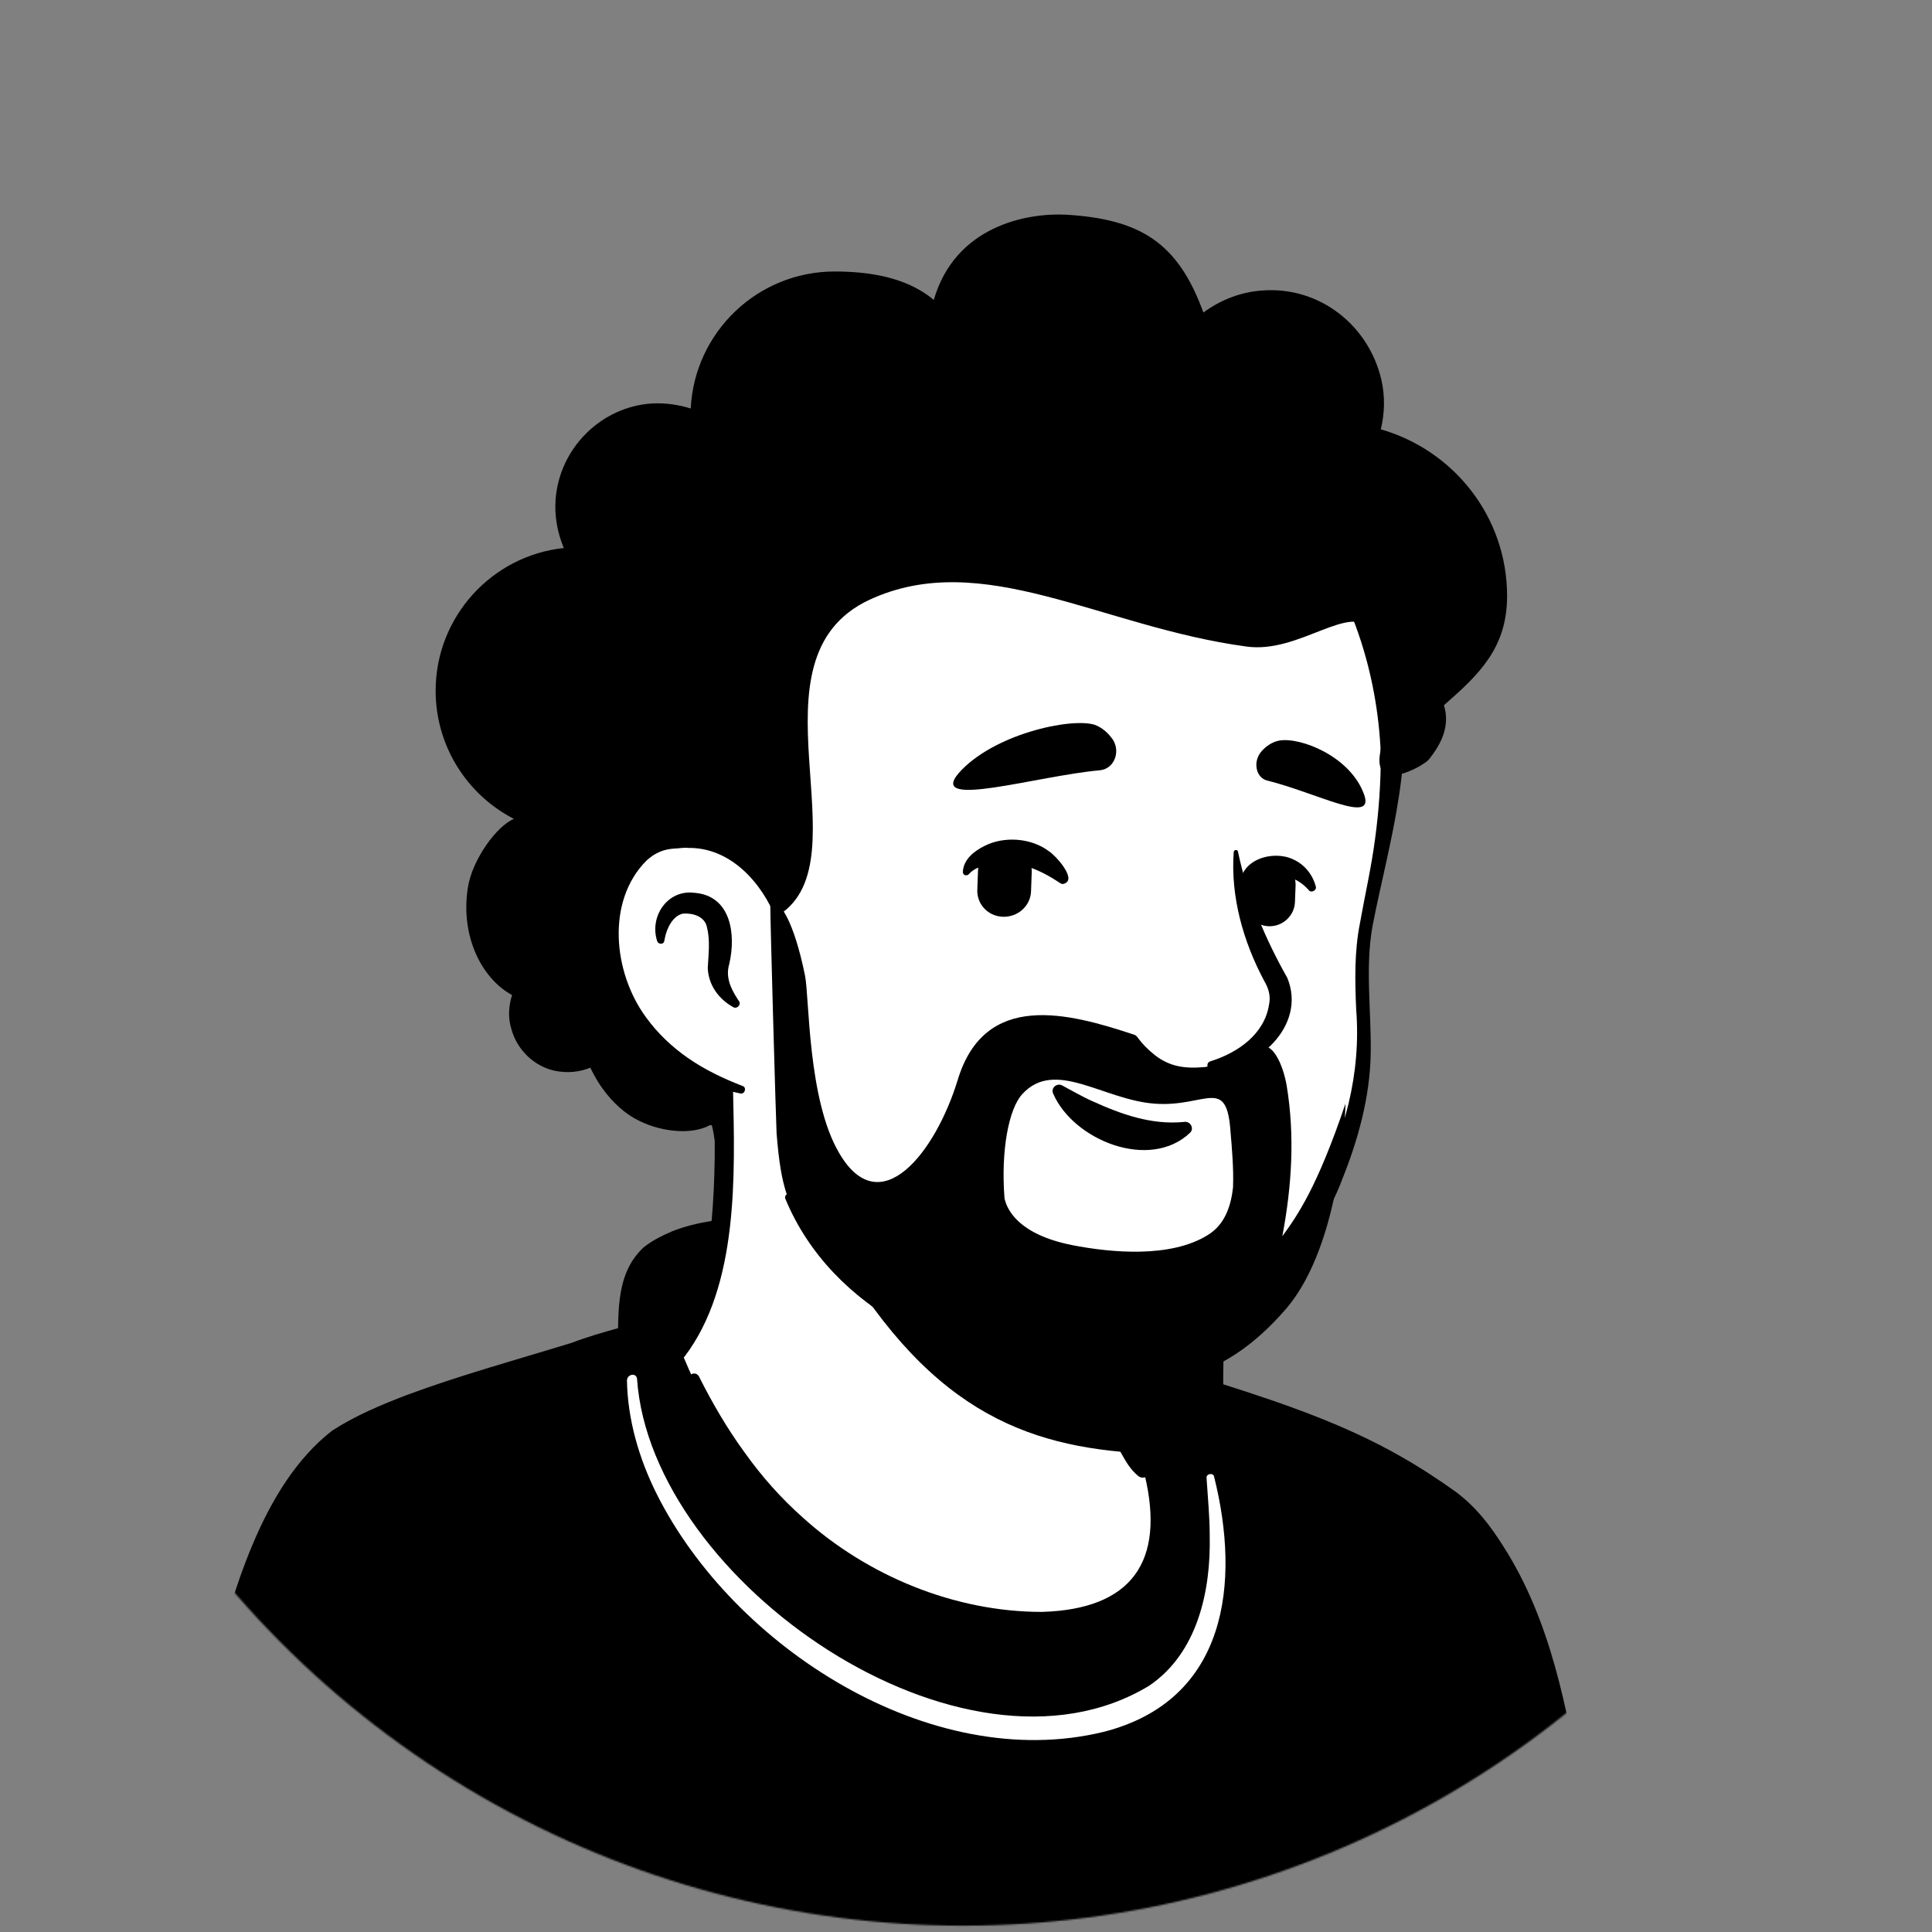 <svg width="1200" height="1200" viewBox="0 0 1200 1200" fill="none" xmlns="http://www.w3.org/2000/svg">
<rect x="0" y="0" width="1200" height="1200" fill="#808080" stroke="none"/>
<mask id="mask0_409_3640" style="mask-type:alpha" maskUnits="userSpaceOnUse" x="0" y="0" width="1197" height="1197">
<circle cx="598.033" cy="598.033" r="598.033" fill="#D9D9D9"/>
</mask>
<g mask="url(#mask0_409_3640)">
<path d="M925.883 1091.76C923.138 1093.73 920.001 1095.69 917.256 1097.65C914.118 1099.61 911.373 1101.57 908.236 1103.14C905.491 1104.71 903.138 1106.27 900.393 1107.84C900.001 1108.24 899.609 1108.24 899.216 1108.63C890.197 1114.12 880.785 1119.22 871.373 1123.92C868.628 1125.49 865.491 1127.06 862.746 1128.24C862.746 1128.24 862.354 1128.63 861.962 1128.63C858.824 1130.2 855.687 1131.76 852.55 1133.33C846.275 1136.47 839.609 1139.22 833.334 1141.96C830.197 1143.53 826.667 1144.71 823.53 1145.88C820.393 1147.06 816.864 1148.63 813.726 1149.8C810.589 1150.98 807.06 1152.55 803.922 1153.73C803.922 1153.73 803.922 1153.73 803.53 1153.73C800.393 1154.9 796.864 1156.08 793.726 1157.25C786.667 1159.61 779.216 1161.96 772.158 1164.31C769.805 1165.1 767.06 1165.88 764.707 1166.67C757.256 1169.02 749.805 1170.98 742.354 1172.55C739.609 1173.33 736.864 1173.73 733.726 1174.51C726.667 1176.08 719.216 1177.65 712.158 1179.22C710.589 1179.61 709.413 1179.61 707.844 1180C705.491 1180.39 702.746 1180.78 700.393 1181.18C696.864 1181.57 693.726 1182.35 690.197 1182.74C688.628 1183.14 687.06 1183.14 685.491 1183.53C683.53 1183.92 681.177 1184.31 678.824 1184.31C672.55 1185.1 665.883 1185.88 659.609 1186.67C657.648 1187.06 655.295 1187.06 653.334 1187.45H652.942C650.197 1187.84 647.452 1187.84 644.707 1188.24C641.962 1188.63 639.217 1188.63 636.471 1188.63C634.903 1188.63 632.942 1189.02 631.373 1189.02C628.236 1189.02 625.491 1189.41 622.746 1189.41C618.824 1189.41 615.295 1189.8 611.373 1189.8C607.452 1189.8 603.922 1189.8 600.001 1189.8C597.256 1189.8 594.511 1189.8 591.765 1189.8C426.275 1187.45 277.648 1117.25 171.373 1005.88C171.373 1005.88 171.373 1005.49 170.981 1005.49C159.216 994.902 169.413 938.431 216.864 902.745C276.471 857.647 419.217 829.412 419.217 829.412C419.217 829.412 474.511 820.392 679.609 863.137C799.609 888.235 890.981 924.706 941.962 1023.53C952.55 1043.92 963.138 1075.29 925.883 1091.76Z" fill="white"/>
<path d="M680.785 858.823C756.079 874.118 836.471 890.588 898.432 940.392C919.216 957.255 932.942 981.961 944.315 1005.88C949.805 1017.65 955.295 1029.8 959.609 1042.75C961.962 1051.37 965.491 1061.18 963.53 1071.37C963.138 1074.12 960.785 1077.65 958.824 1079.61C949.805 1088.63 940.001 1094.12 930.197 1101.18C872.55 1141.18 806.275 1169.41 737.648 1184.31C584.707 1217.65 419.216 1191.76 284.707 1111.37C240.001 1084.31 198.824 1051.37 163.53 1012.55C159.609 1007.84 159.609 1000 159.609 994.902C160.001 983.137 163.138 971.765 167.06 961.176C176.471 936.863 188.628 912.549 209.413 895.686C224.315 885.49 240.393 876.863 256.864 869.804C308.628 847.843 363.138 832.549 419.216 826.274C423.922 825.882 424.707 832.549 420.001 833.333C366.275 844.314 312.942 860.784 263.138 883.137C245.099 892.157 225.883 900 211.373 914.118C197.648 929.02 187.844 947.451 180.001 966.274C174.903 977.647 171.373 995.686 172.942 1004.71C197.648 1034.12 226.667 1060 258.04 1082.35C429.805 1202.35 690.589 1210.2 873.334 1110.2C889.805 1101.18 905.883 1090.98 921.177 1080.39C928.628 1075.29 936.471 1070.98 942.354 1065.1C942.746 1064.71 942.354 1065.1 942.354 1065.49C942.354 1065.88 941.962 1066.27 941.962 1066.27C942.354 1061.57 940.785 1055.29 938.824 1049.02C931.765 1026.27 920.393 1002.35 908.236 981.569C889.02 950.588 856.471 930.98 823.53 915.294C800.785 904.706 776.863 896.471 752.55 888.627C728.236 880.784 703.53 874.118 678.824 868.235C672.55 866.667 674.511 857.647 680.785 858.823Z" fill="black"/>
<path d="M1056.08 1334.9H64.311C64.311 1334.9 110.586 1185.1 145.488 1046.67C159.213 992.55 184.703 918.824 216.076 897.256C259.213 867.452 330.586 850.589 362.743 839.216C385.096 831.373 402.35 828.628 418.429 824.314C418.429 826.275 418.821 827.844 418.821 829.805C418.821 829.805 454.507 909.805 564.703 954.118C654.507 990.589 685.88 976.079 694.115 935.687C699.213 909.805 712.154 903.922 703.919 890.197C699.213 886.275 696.076 880.393 694.507 874.511L691.37 861.569C698.821 860.001 705.88 858.04 712.939 855.687C715.292 854.903 717.252 854.118 719.605 853.334C763.135 878.04 823.135 885.883 895.684 939.216C908.625 948.628 946.272 989.413 961.958 1088.63C983.919 1219.22 1056.08 1334.9 1056.08 1334.9Z" fill="black"/>
<path d="M1063.14 1338.82C768.627 1340 354.509 1343.92 64.313 1343.14C59.607 1343.14 56.078 1339.61 56.078 1334.9C67.45 1286.27 85.882 1216.08 98.431 1167.06C108.235 1127.45 120.391 1083.14 130.195 1043.14C144.313 990.98 161.96 923.137 206.274 888.627C220.784 879.216 236.862 872.549 252.156 866.667C285.882 854.118 320.391 844.706 354.901 834.117C374.509 826.667 396.47 821.961 416.862 816.078C421.176 814.902 425.489 817.255 426.666 821.176C427.058 822.353 427.058 827.451 427.45 828.627L419.215 821.176C422.352 821.176 425.489 823.137 426.666 825.882C429.803 832.549 434.117 839.608 438.431 845.882C479.999 905.882 547.058 944.314 616.862 962.353C636.862 966.666 663.529 971.765 678.038 954.118C687.45 941.961 687.058 923.137 694.509 909.804C697.254 903.529 700.391 899.608 697.254 894.118L698.823 896.078C693.725 891.372 689.803 885.49 687.842 879.216C686.274 873.333 685.097 868.235 683.921 863.137C682.744 858.823 685.882 854.118 690.195 853.333C699.215 851.372 708.627 848.627 717.254 845.49C719.607 844.706 721.96 845.098 723.921 845.882C735.293 850.98 747.058 855.294 759.215 859.608C797.254 871.765 835.293 884.706 870.195 904.706C881.96 911.372 893.333 918.823 904.313 926.667C917.254 936.47 925.489 947.451 933.725 960.392C963.529 1007.06 972.94 1060.78 982.744 1114.12C997.646 1183.14 1023.53 1249.8 1054.12 1313.33L1058.43 1321.96L1060.39 1326.27L1061.57 1328.24L1061.96 1329.41L1062.35 1329.8C1062.35 1329.41 1062.74 1330.2 1063.14 1331.37C1064.71 1334.12 1064.31 1337.25 1063.14 1338.82ZM1049.02 1330.98C1047.84 1332.55 1047.45 1335.29 1048.23 1337.25C1048.63 1338.43 1049.02 1339.22 1049.02 1338.82L1048.63 1338.43L1047.84 1337.25L1046.67 1335.29C1020.78 1290.98 999.215 1244.31 982.352 1196.08C971.372 1164.71 962.352 1132.94 956.47 1100C949.411 1056.47 938.431 1010.98 914.901 973.333C908.627 963.529 900.784 952.941 891.372 945.882C880.784 938.431 870.195 930.98 859.215 924.706C837.254 911.372 813.725 900.784 789.803 891.372C765.882 881.568 740.391 874.117 716.47 860.392L723.136 860.784C713.725 864.314 703.921 867.059 693.725 869.019L699.999 859.216C702.352 867.843 702.744 878.039 709.803 883.921C714.117 888.627 716.078 896.863 714.901 903.529C713.725 909.412 711.372 913.333 709.803 916.863C706.274 924.314 703.921 930.588 702.352 938.823C688.627 1007.06 609.803 980.784 565.097 963.137C502.352 938.039 443.921 894.118 412.156 833.333L419.607 838.039C415.293 838.039 411.764 834.902 411.372 830.588L410.98 825.49L421.176 832.549C399.215 836.47 379.607 839.608 359.215 847.059C312.548 861.568 262.744 873.725 222.352 901.568C180.391 932.157 156.47 1040.78 143.136 1090.98C128.627 1146.27 113.333 1201.18 97.254 1255.69C89.019 1283.14 80.784 1310.2 72.156 1337.65L64.313 1327.06C349.019 1326.67 760.391 1328.63 1049.02 1330.98Z" fill="black"/>
<path d="M658.429 983.531C658.821 983.923 658.821 983.923 659.214 984.315C659.214 983.923 659.214 983.531 659.214 983.531C659.214 983.531 658.821 983.531 658.429 983.531Z" fill="white"/>
<path d="M752.157 838.04C752.157 838.04 752.157 800.393 719.216 790.589C658.432 772.158 543.53 763.922 466.667 763.922C466.667 763.922 434.118 766.275 422.354 772.158C410.981 777.648 397.255 781.177 394.118 806.667C392.55 819.216 392.55 839.216 392.942 856.864C393.334 880.393 402.746 903.138 419.216 920.001C445.491 947.06 500.001 982.354 562.353 992.942C712.55 1018.04 753.334 952.55 752.157 917.648C750.589 877.256 752.157 838.04 752.157 838.04Z" fill="black"/>
<path d="M743.922 837.648C743.138 820.785 734.118 802.746 716.863 798.04C711.373 796.471 705.883 794.903 700.785 793.726C624.314 776.863 545.099 772.942 466.667 771.765C456.471 772.942 436.863 774.511 425.491 779.216C420.785 781.569 414.903 783.922 410.981 787.06C401.961 794.903 401.569 808.628 401.177 820.785C400.785 827.844 400.785 834.903 400.785 841.962C398.432 889.805 419.609 915.295 457.648 940.785C486.275 960.393 518.432 974.511 552.55 982.354C599.216 991.373 650.981 995.687 695.687 977.648C719.216 968.236 741.177 948.236 743.922 922.354C744.314 916.863 743.922 907.452 743.922 901.962C743.138 881.569 743.138 858.432 743.922 837.648ZM760.001 838.04C759.609 858.824 759.609 881.177 760.001 901.962C760.001 908.628 760.785 918.04 760.001 924.314C756.471 957.256 730.197 981.962 701.569 993.726C656.471 1012.55 606.275 1009.41 559.216 1001.96C549.02 1000 536.471 997.256 526.667 994.118C484.314 980.393 444.707 958.432 412.942 927.06C390.197 904.707 381.569 873.334 383.53 842.354C384.707 819.609 380.785 792.55 399.609 774.903C405.491 770.197 411.373 767.452 417.648 764.707C433.726 758.432 449.412 757.256 465.883 755.687C518.824 756.079 571.765 758.824 624.707 765.099C656.079 769.02 687.844 773.334 718.432 782.354L720.785 783.138L723.53 784.314C737.256 790.981 743.138 805.491 750.981 817.256C756.079 823.53 759.609 830.197 760.001 838.04Z" fill="black"/>
<path d="M395.685 856.471C404.313 982.354 598.43 1116.86 713.725 1047.06C743.921 1026.67 752.156 987.844 751.372 953.726C751.372 941.961 750.195 930.197 749.411 918.04C749.019 915.295 753.725 914.51 754.117 917.256C770.587 983.138 762.352 1056.08 685.489 1075.69C577.646 1101.96 455.293 1022.75 407.842 927.844C396.862 905.883 389.803 881.569 389.411 857.256C389.803 853.334 395.293 852.55 395.685 856.471Z" fill="white"/>
<path d="M717.644 963.138C709.409 1003.53 656.076 1027.84 566.272 991.373C472.939 953.726 432.546 863.922 422.35 837.255C477.644 733.726 439.213 661.961 439.213 661.961C566.664 650.981 678.037 800 678.037 800L695.292 873.726C696.86 880 699.997 885.491 704.703 889.412C712.939 903.922 722.743 937.255 717.644 963.138Z" fill="white"/>
<path d="M420.391 838.432C427.842 827.059 432.548 813.726 435.685 800.785C441.568 773.726 443.529 746.275 443.921 718.824V708.628C442.744 698.432 439.215 687.844 435.293 678.432C430.195 665.883 448.627 658.04 454.509 670.589C455.293 672.157 455.293 674.902 455.293 676.471C456.47 729.804 458.823 798.432 425.097 842.746C422.744 845.099 418.038 841.569 420.391 838.432Z" fill="black"/>
<path d="M682.351 799.216C688.233 802.746 690.194 807.452 690.978 812.158C693.331 821.569 692.547 831.766 694.9 841.569C696.861 850.981 702.743 860.001 704.312 869.805C706.272 880.001 712.155 901.569 714.508 912.158C715.292 914.511 713.723 917.256 710.978 917.648C709.41 918.04 708.233 917.648 707.057 916.864C701.959 912.55 699.606 908.236 696.469 902.746C691.371 893.334 687.841 884.707 684.704 874.118C681.959 864.707 683.135 854.511 680.782 844.707C678.821 835.295 673.331 826.275 671.37 816.471C670.194 811.765 669.802 806.667 673.331 800.785C675.684 798.432 679.606 797.648 682.351 799.216Z" fill="black"/>
<path d="M710.587 902.745C635.685 898.824 574.509 875.294 514.901 769.02C565.097 813.334 624.313 830.196 686.666 838.04L694.901 874.118C696.47 880.392 705.882 898.824 710.587 902.745Z" fill="black"/>
<path d="M707.452 888.236C720.785 913.334 728.628 944.706 720.393 972.549C714.118 992.157 696.079 1006.67 676.471 1012.16C630.981 1024.31 578.432 1005.1 538.04 983.53C488.236 955.687 451.373 909.02 427.844 858.04C426.275 854.118 431.765 850.981 434.118 854.902C442.354 871.373 451.765 887.451 462.354 901.961C472.942 916.863 485.099 930.589 498.824 942.745C538.824 978.824 592.942 1001.18 647.06 1001.18C702.746 999.608 723.922 970.196 710.981 916.079C709.02 907.451 705.883 898.432 701.569 890.981C699.216 887.843 705.099 884.314 707.452 888.236Z" fill="black"/>
<path d="M859.215 417.255C866.274 450.196 869.803 476.863 850.587 564.706C831.764 652.157 877.646 670.196 769.019 810.196C724.705 867.451 617.254 851.373 530.195 792.157C500.783 772.157 488.234 720.785 466.274 684.314C449.019 655.687 441.176 685.49 418.431 660.785C387.45 627.059 350.195 559.216 368.627 439.216C398.431 244.706 552.548 221.961 666.666 243.53C781.568 265.49 840.391 330.588 859.215 417.255Z" fill="white"/>
<path d="M438.038 695.686C429.019 680.392 417.254 667.059 406.274 652.941C395.685 638.432 387.058 622.353 379.999 605.883C333.333 491.373 351.372 330.196 465.882 262.745C513.333 235.294 570.587 228.628 623.921 232.941C738.038 241.177 842.744 293.726 867.45 414.51C880.784 467.843 862.744 522.745 852.548 574.902C847.842 600.785 851.764 627.451 851.372 654.118C850.98 681.177 843.529 708.235 833.333 733.334C827.058 750.588 816.078 765.882 804.705 780C785.882 802.745 767.058 825.883 743.136 843.53C737.646 847.451 727.842 849.412 721.176 850.196C702.744 852.941 684.705 853.726 666.274 852.549C594.117 849.412 516.862 814.51 487.842 744.706C486.666 741.961 490.587 740 492.156 742.353C529.803 801.961 598.823 831.373 667.45 835.294C688.627 836.471 710.195 836.079 730.98 831.765C741.176 826.667 750.195 817.647 758.823 809.412C779.999 788.235 801.568 765.49 816.862 739.608C835.293 704.706 845.489 666.667 842.352 627.059C841.568 609.412 841.176 590.981 844.705 573.334C847.842 555.686 851.764 538.824 854.117 520.785C856.47 503.53 857.646 485.883 857.646 468.628C855.685 418.039 839.215 365.883 807.058 326.667C736.078 238.432 568.235 215.294 473.725 275.686C414.117 312.549 386.274 381.569 377.254 448.628C363.529 529.02 367.45 608.235 431.372 666.667L450.195 686.275C457.646 694.902 444.313 705.098 438.038 695.686Z" fill="black"/>
<path d="M484.311 570.98C484.311 570.98 472.155 512.157 414.9 519.215C365.488 525.49 348.233 643.921 460.39 676.863" fill="white"/>
<path d="M455.293 625.49C446.274 620.392 439.999 611.765 439.607 601.176C439.999 593.333 441.176 584.314 439.215 576.471C438.038 569.02 430.195 567.059 424.313 567.451C418.038 568.627 414.117 576.471 412.94 582.745C412.94 583.137 412.548 584.314 412.548 584.706C412.156 586.667 409.019 586.667 408.235 584.706C403.137 569.412 414.509 552.549 430.98 554.51C454.117 556.078 457.254 580.392 452.94 598.823C450.587 606.667 453.725 613.725 458.038 620.392L458.823 621.569C460.784 623.921 457.646 627.059 455.293 625.49Z" fill="black"/>
<path d="M769.018 529.412C774.9 557.255 785.881 583.137 799.606 607.451C811.763 637.255 780.39 665.49 752.547 664.313C749.41 664.313 749.018 660 751.763 659.215C769.41 653.725 785.488 641.961 788.234 623.921C789.41 618.431 787.841 613.725 785.096 609.019C772.155 584.706 764.312 556.862 766.273 529.412C766.273 527.451 769.018 527.451 769.018 529.412Z" fill="black"/>
<path d="M482.352 571.373C473.332 548.235 453.725 526.275 427.45 526.667C425.097 526.275 421.176 527.059 418.823 527.059C412.156 527.451 406.666 529.804 401.568 534.51C376.47 559.608 380.783 603.922 401.176 631.765C408.234 641.569 417.254 650.196 427.45 657.255C437.646 664.314 449.019 669.804 461.176 674.51C463.921 675.294 462.744 679.608 459.999 679.216C433.725 673.726 408.627 660.784 391.372 639.216C364.705 607.059 359.215 553.333 390.979 521.961C398.038 515.686 407.842 510.98 417.646 510.98C420.783 510.98 425.489 510.196 428.627 510.98C445.097 511.765 460.783 520 470.979 532.941C479.999 543.922 485.097 557.255 486.666 570.588C486.666 572.941 483.136 573.726 482.352 571.373Z" fill="black"/>
<path d="M739.216 703.529C714.118 727.451 666.667 708.235 654.118 679.216C652.549 675.686 656.471 672.549 659.608 674.117C666.275 677.647 672.157 681.176 678.432 683.921C696.471 692.157 715.294 698.823 735.294 696.863C739.216 696.078 741.961 700.784 739.216 703.529Z" fill="black"/>
<path d="M683.137 478.431C691.764 477.647 696.078 467.451 691.372 459.608C688.627 455.686 685.098 452.157 680 450.196C665.098 445.49 616.47 456.078 595.294 480.392C576.47 502.745 643.921 481.96 683.137 478.431Z" fill="black"/>
<path d="M786.667 484.705C780.001 482.745 778.04 472.941 783.53 466.666C786.275 463.529 790.197 460.784 794.511 460C807.844 457.647 838.432 469.803 847.06 492.941C854.903 512.941 818.432 492.549 786.667 484.705Z" fill="black"/>
<path d="M622.747 569.412C613.335 569.02 606.276 561.177 607.06 551.765L607.452 540.784C607.845 531.373 615.688 524.314 625.099 525.098C634.511 525.49 641.57 533.333 640.786 542.745L640.394 553.726C640.001 562.745 632.158 569.804 622.747 569.412Z" fill="black"/>
<path d="M787.843 575.294C779.215 574.901 772.549 567.45 772.941 558.823L773.333 548.627C773.725 539.999 781.176 533.333 789.803 533.725C798.431 534.117 805.098 541.568 804.705 550.196L804.313 560.392C803.921 569.019 796.47 575.686 787.843 575.294Z" fill="black"/>
<path d="M658.039 548.235C645.098 539.607 630.98 533.725 615.294 536.862C610.196 537.647 605.098 539.215 601.96 542.745C600.784 544.313 598.039 543.921 598.039 541.568C598.431 533.725 605.098 528.627 611.372 525.49C623.529 519.215 640.392 520.392 651.372 528.627C655.294 530.98 668.627 545.49 661.568 548.627C660 549.411 659.215 549.019 658.039 548.235Z" fill="black"/>
<path d="M770.194 550.196C770.194 533.726 790.586 527.843 803.135 533.726C810.194 536.863 815.292 543.137 817.253 550.588C818.037 552.941 814.508 554.902 812.939 552.941C806.272 545.098 794.9 541.177 785.88 545.882C783.135 547.451 782.743 548.628 781.959 550.196C781.959 558.039 770.586 557.647 770.194 550.196Z" fill="black"/>
<path d="M936.078 370.196C936.078 320.784 902.745 279.608 857.647 266.667C860 256.863 860.392 246.667 858.039 236.078C850.196 201.961 819.608 178.039 784.706 180.392C770.98 181.176 758.039 186.274 747.451 194.118C731.765 150.98 708.627 136.078 661.961 133.333C637.647 132.157 593.333 140.392 580 186.274C565.882 174.51 545.882 168.627 518.431 168.627C470.588 168.627 431.372 206.274 429.02 253.725C421.569 251.372 413.333 250.196 405.098 250.588C373.333 252.549 347.451 278.431 345.098 310.196C344.314 320.784 346.274 330.98 350.196 340.392C305.49 345.098 270.588 383.137 270.588 429.019C270.588 463.529 290.196 493.725 319.216 508.627C308.627 512.941 293.333 533.725 290.588 551.372C285.882 581.569 299.216 607.843 318.039 618.039C316.078 624.314 315.294 631.765 317.647 639.216C321.176 652.157 331.765 662.353 344.706 665.098C352.549 666.667 360 665.882 366.667 663.137C372.941 676.47 380.784 684.706 387.059 689.804C411.372 709.804 461.176 707.843 447.843 672.941C447.843 672.549 447.843 672.549 447.843 672.157C349.804 634.51 367.451 525.098 415.294 518.823C465.49 512.549 481.176 557.255 483.921 568.235C537.647 533.725 461.176 409.412 540 372.549C610.196 340 683.921 389.412 774.118 401.568C807.451 406.274 838.823 373.333 852.941 391.765C855.686 400 858.039 408.235 860 416.863C863.529 432.157 860.784 446.667 857.255 467.451C852.549 493.725 884.314 475.686 887.451 471.765C895.294 461.961 900.784 450.98 896.863 438.039C918.823 418.823 936.078 402.353 936.078 370.196Z" fill="black"/>
<path d="M796.471 767.864C802.353 736.883 804.314 705.511 799.216 674.53C797.255 662.766 790.196 643.158 779.216 651.785C774.902 655.315 752.549 662.373 748.235 662.766C735.686 663.942 726.275 662.373 717.255 655.315C707.059 647.079 707.059 643.55 704.706 642.766C663.529 629.04 611.765 615.315 594.902 670.609C581.177 715.707 546.667 760.02 521.176 716.099C501.569 682.766 502.745 619.236 500 605.903C493.333 572.962 483.922 556.883 478.431 561.589C478.431 572.177 481.961 697.275 482.353 703.942C485.098 738.452 489.412 749.432 505.098 771.785C520.784 794.138 575.686 854.922 647.059 860.02C718.824 865.119 758.431 859.236 798.431 813.354C834.51 771.785 835.686 685.511 835.686 685.511C818.039 737.668 805.882 754.922 796.471 767.864ZM634.902 679.628C655.294 657.275 685.098 683.158 717.255 685.511C749.02 687.864 761.961 667.864 764.314 703.158C765.098 711.785 766.275 726.295 765.882 736.099C765.882 736.491 765.882 736.883 765.882 737.275C764.706 748.256 761.177 760.413 750.196 767.079C727.059 781.589 689.804 778.06 665.882 773.354C632.549 766.687 625.49 751.393 623.922 744.334C621.569 714.138 626.667 688.648 634.902 679.628Z" fill="black"/>
</g>
</svg>